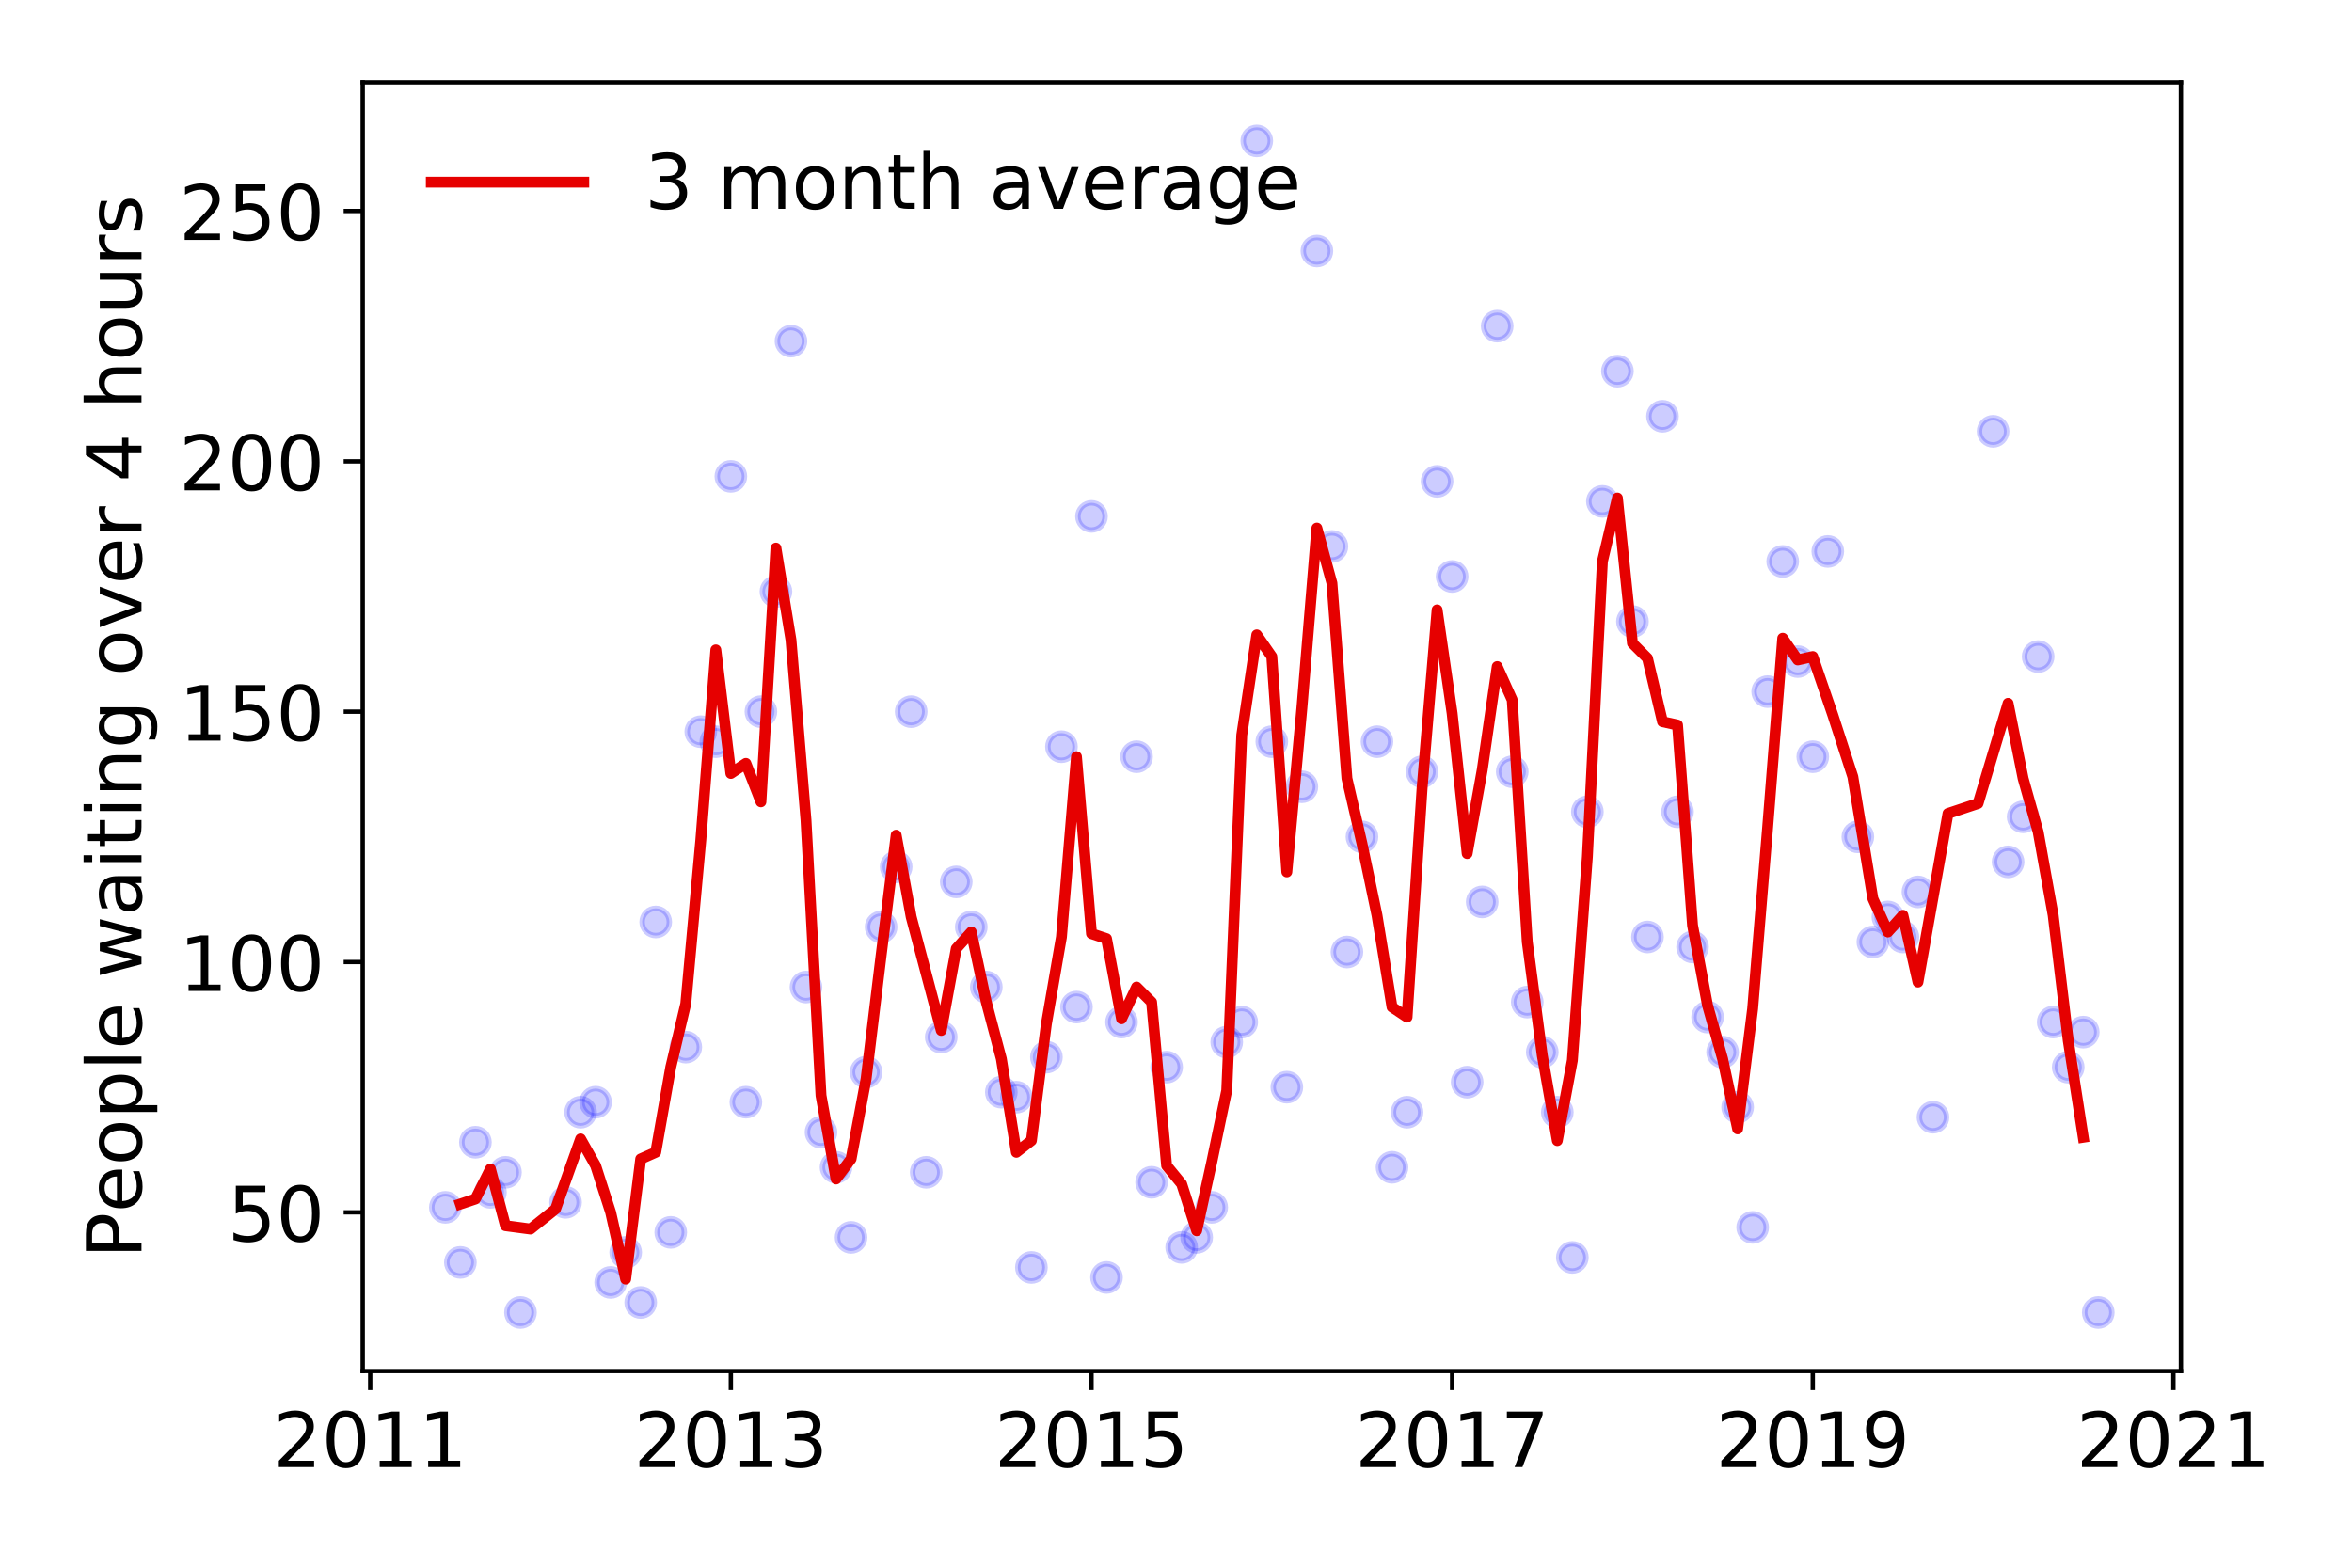<?xml version="1.0" encoding="utf-8" standalone="no"?>
<!DOCTYPE svg PUBLIC "-//W3C//DTD SVG 1.1//EN"
  "http://www.w3.org/Graphics/SVG/1.1/DTD/svg11.dtd">
<!-- Created with matplotlib (https://matplotlib.org/) -->
<svg height="288pt" version="1.1" viewBox="0 0 432 288" width="432pt" xmlns="http://www.w3.org/2000/svg" xmlns:xlink="http://www.w3.org/1999/xlink">
 <defs>
  <style type="text/css">
*{stroke-linecap:butt;stroke-linejoin:round;}
  </style>
 </defs>
 <g id="figure_1">
  <g id="patch_1">
   <path d="M 0 288 
L 432 288 
L 432 0 
L 0 0 
z
" style="fill:#ffffff;"/>
  </g>
  <g id="axes_1">
   <g id="patch_2">
    <path d="M 66.62 251.88 
L 400.576 251.88 
L 400.576 15.12 
L 66.62 15.12 
z
" style="fill:#ffffff;"/>
   </g>
   <g id="matplotlib.axis_1">
    <g id="xtick_1">
     <g id="line2d_1">
      <defs>
       <path d="M 0 0 
L 0 3.5 
" id="m5bace3534a" style="stroke:#000000;stroke-width:0.8;"/>
      </defs>
      <g>
       <use style="stroke:#000000;stroke-width:0.8;" x="68" xlink:href="#m5bace3534a" y="251.88"/>
      </g>
     </g>
     <g id="text_1">
      <!-- 2011 -->
      <defs>
       <path d="M 19.188 8.297 
L 53.609 8.297 
L 53.609 0 
L 7.328 0 
L 7.328 8.297 
Q 12.938 14.109 22.625 23.891 
Q 32.328 33.688 34.812 36.531 
Q 39.547 41.844 41.422 45.531 
Q 43.312 49.219 43.312 52.781 
Q 43.312 58.594 39.234 62.25 
Q 35.156 65.922 28.609 65.922 
Q 23.969 65.922 18.812 64.312 
Q 13.672 62.703 7.812 59.422 
L 7.812 69.391 
Q 13.766 71.781 18.938 73 
Q 24.125 74.219 28.422 74.219 
Q 39.75 74.219 46.484 68.547 
Q 53.219 62.891 53.219 53.422 
Q 53.219 48.922 51.531 44.891 
Q 49.859 40.875 45.406 35.406 
Q 44.188 33.984 37.641 27.219 
Q 31.109 20.453 19.188 8.297 
z
" id="DejaVuSans-50"/>
       <path d="M 31.781 66.406 
Q 24.172 66.406 20.328 58.906 
Q 16.5 51.422 16.5 36.375 
Q 16.5 21.391 20.328 13.891 
Q 24.172 6.391 31.781 6.391 
Q 39.453 6.391 43.281 13.891 
Q 47.125 21.391 47.125 36.375 
Q 47.125 51.422 43.281 58.906 
Q 39.453 66.406 31.781 66.406 
z
M 31.781 74.219 
Q 44.047 74.219 50.516 64.516 
Q 56.984 54.828 56.984 36.375 
Q 56.984 17.969 50.516 8.266 
Q 44.047 -1.422 31.781 -1.422 
Q 19.531 -1.422 13.062 8.266 
Q 6.594 17.969 6.594 36.375 
Q 6.594 54.828 13.062 64.516 
Q 19.531 74.219 31.781 74.219 
z
" id="DejaVuSans-48"/>
       <path d="M 12.406 8.297 
L 28.516 8.297 
L 28.516 63.922 
L 10.984 60.406 
L 10.984 69.391 
L 28.422 72.906 
L 38.281 72.906 
L 38.281 8.297 
L 54.391 8.297 
L 54.391 0 
L 12.406 0 
z
" id="DejaVuSans-49"/>
      </defs>
      <g transform="translate(50.185 269.518)scale(0.14 -0.14)">
       <use xlink:href="#DejaVuSans-50"/>
       <use x="63.623" xlink:href="#DejaVuSans-48"/>
       <use x="127.246" xlink:href="#DejaVuSans-49"/>
       <use x="190.869" xlink:href="#DejaVuSans-49"/>
      </g>
     </g>
    </g>
    <g id="xtick_2">
     <g id="line2d_2">
      <g>
       <use style="stroke:#000000;stroke-width:0.8;" x="134.239" xlink:href="#m5bace3534a" y="251.88"/>
      </g>
     </g>
     <g id="text_2">
      <!-- 2013 -->
      <defs>
       <path d="M 40.578 39.312 
Q 47.656 37.797 51.625 33 
Q 55.609 28.219 55.609 21.188 
Q 55.609 10.406 48.188 4.484 
Q 40.766 -1.422 27.094 -1.422 
Q 22.516 -1.422 17.656 -0.516 
Q 12.797 0.391 7.625 2.203 
L 7.625 11.719 
Q 11.719 9.328 16.594 8.109 
Q 21.484 6.891 26.812 6.891 
Q 36.078 6.891 40.938 10.547 
Q 45.797 14.203 45.797 21.188 
Q 45.797 27.641 41.281 31.266 
Q 36.766 34.906 28.719 34.906 
L 20.219 34.906 
L 20.219 43.016 
L 29.109 43.016 
Q 36.375 43.016 40.234 45.922 
Q 44.094 48.828 44.094 54.297 
Q 44.094 59.906 40.109 62.906 
Q 36.141 65.922 28.719 65.922 
Q 24.656 65.922 20.016 65.031 
Q 15.375 64.156 9.812 62.312 
L 9.812 71.094 
Q 15.438 72.656 20.344 73.438 
Q 25.25 74.219 29.594 74.219 
Q 40.828 74.219 47.359 69.109 
Q 53.906 64.016 53.906 55.328 
Q 53.906 49.266 50.438 45.094 
Q 46.969 40.922 40.578 39.312 
z
" id="DejaVuSans-51"/>
      </defs>
      <g transform="translate(116.424 269.518)scale(0.14 -0.14)">
       <use xlink:href="#DejaVuSans-50"/>
       <use x="63.623" xlink:href="#DejaVuSans-48"/>
       <use x="127.246" xlink:href="#DejaVuSans-49"/>
       <use x="190.869" xlink:href="#DejaVuSans-51"/>
      </g>
     </g>
    </g>
    <g id="xtick_3">
     <g id="line2d_3">
      <g>
       <use style="stroke:#000000;stroke-width:0.8;" x="200.478" xlink:href="#m5bace3534a" y="251.88"/>
      </g>
     </g>
     <g id="text_3">
      <!-- 2015 -->
      <defs>
       <path d="M 10.797 72.906 
L 49.516 72.906 
L 49.516 64.594 
L 19.828 64.594 
L 19.828 46.734 
Q 21.969 47.469 24.109 47.828 
Q 26.266 48.188 28.422 48.188 
Q 40.625 48.188 47.75 41.5 
Q 54.891 34.812 54.891 23.391 
Q 54.891 11.625 47.562 5.094 
Q 40.234 -1.422 26.906 -1.422 
Q 22.312 -1.422 17.547 -0.641 
Q 12.797 0.141 7.719 1.703 
L 7.719 11.625 
Q 12.109 9.234 16.797 8.062 
Q 21.484 6.891 26.703 6.891 
Q 35.156 6.891 40.078 11.328 
Q 45.016 15.766 45.016 23.391 
Q 45.016 31 40.078 35.438 
Q 35.156 39.891 26.703 39.891 
Q 22.75 39.891 18.812 39.016 
Q 14.891 38.141 10.797 36.281 
z
" id="DejaVuSans-53"/>
      </defs>
      <g transform="translate(182.663 269.518)scale(0.14 -0.14)">
       <use xlink:href="#DejaVuSans-50"/>
       <use x="63.623" xlink:href="#DejaVuSans-48"/>
       <use x="127.246" xlink:href="#DejaVuSans-49"/>
       <use x="190.869" xlink:href="#DejaVuSans-53"/>
      </g>
     </g>
    </g>
    <g id="xtick_4">
     <g id="line2d_4">
      <g>
       <use style="stroke:#000000;stroke-width:0.8;" x="266.718" xlink:href="#m5bace3534a" y="251.88"/>
      </g>
     </g>
     <g id="text_4">
      <!-- 2017 -->
      <defs>
       <path d="M 8.203 72.906 
L 55.078 72.906 
L 55.078 68.703 
L 28.609 0 
L 18.312 0 
L 43.219 64.594 
L 8.203 64.594 
z
" id="DejaVuSans-55"/>
      </defs>
      <g transform="translate(248.903 269.518)scale(0.14 -0.14)">
       <use xlink:href="#DejaVuSans-50"/>
       <use x="63.623" xlink:href="#DejaVuSans-48"/>
       <use x="127.246" xlink:href="#DejaVuSans-49"/>
       <use x="190.869" xlink:href="#DejaVuSans-55"/>
      </g>
     </g>
    </g>
    <g id="xtick_5">
     <g id="line2d_5">
      <g>
       <use style="stroke:#000000;stroke-width:0.8;" x="332.957" xlink:href="#m5bace3534a" y="251.88"/>
      </g>
     </g>
     <g id="text_5">
      <!-- 2019 -->
      <defs>
       <path d="M 10.984 1.516 
L 10.984 10.5 
Q 14.703 8.734 18.5 7.812 
Q 22.312 6.891 25.984 6.891 
Q 35.75 6.891 40.891 13.453 
Q 46.047 20.016 46.781 33.406 
Q 43.953 29.203 39.594 26.953 
Q 35.25 24.703 29.984 24.703 
Q 19.047 24.703 12.672 31.312 
Q 6.297 37.938 6.297 49.422 
Q 6.297 60.641 12.938 67.422 
Q 19.578 74.219 30.609 74.219 
Q 43.266 74.219 49.922 64.516 
Q 56.594 54.828 56.594 36.375 
Q 56.594 19.141 48.406 8.859 
Q 40.234 -1.422 26.422 -1.422 
Q 22.703 -1.422 18.891 -0.688 
Q 15.094 0.047 10.984 1.516 
z
M 30.609 32.422 
Q 37.25 32.422 41.125 36.953 
Q 45.016 41.5 45.016 49.422 
Q 45.016 57.281 41.125 61.844 
Q 37.25 66.406 30.609 66.406 
Q 23.969 66.406 20.094 61.844 
Q 16.219 57.281 16.219 49.422 
Q 16.219 41.5 20.094 36.953 
Q 23.969 32.422 30.609 32.422 
z
" id="DejaVuSans-57"/>
      </defs>
      <g transform="translate(315.142 269.518)scale(0.14 -0.14)">
       <use xlink:href="#DejaVuSans-50"/>
       <use x="63.623" xlink:href="#DejaVuSans-48"/>
       <use x="127.246" xlink:href="#DejaVuSans-49"/>
       <use x="190.869" xlink:href="#DejaVuSans-57"/>
      </g>
     </g>
    </g>
    <g id="xtick_6">
     <g id="line2d_6">
      <g>
       <use style="stroke:#000000;stroke-width:0.8;" x="399.196" xlink:href="#m5bace3534a" y="251.88"/>
      </g>
     </g>
     <g id="text_6">
      <!-- 2021 -->
      <g transform="translate(381.381 269.518)scale(0.14 -0.14)">
       <use xlink:href="#DejaVuSans-50"/>
       <use x="63.623" xlink:href="#DejaVuSans-48"/>
       <use x="127.246" xlink:href="#DejaVuSans-50"/>
       <use x="190.869" xlink:href="#DejaVuSans-49"/>
      </g>
     </g>
    </g>
   </g>
   <g id="matplotlib.axis_2">
    <g id="ytick_1">
     <g id="line2d_7">
      <defs>
       <path d="M 0 0 
L -3.5 0 
" id="m930d5bfa93" style="stroke:#000000;stroke-width:0.8;"/>
      </defs>
      <g>
       <use style="stroke:#000000;stroke-width:0.8;" x="66.62" xlink:href="#m930d5bfa93" y="222.722"/>
      </g>
     </g>
     <g id="text_7">
      <!-- 50 -->
      <g transform="translate(41.805 228.041)scale(0.14 -0.14)">
       <use xlink:href="#DejaVuSans-53"/>
       <use x="63.623" xlink:href="#DejaVuSans-48"/>
      </g>
     </g>
    </g>
    <g id="ytick_2">
     <g id="line2d_8">
      <g>
       <use style="stroke:#000000;stroke-width:0.8;" x="66.62" xlink:href="#m930d5bfa93" y="176.731"/>
      </g>
     </g>
     <g id="text_8">
      <!-- 100 -->
      <g transform="translate(32.898 182.05)scale(0.14 -0.14)">
       <use xlink:href="#DejaVuSans-49"/>
       <use x="63.623" xlink:href="#DejaVuSans-48"/>
       <use x="127.246" xlink:href="#DejaVuSans-48"/>
      </g>
     </g>
    </g>
    <g id="ytick_3">
     <g id="line2d_9">
      <g>
       <use style="stroke:#000000;stroke-width:0.8;" x="66.62" xlink:href="#m930d5bfa93" y="130.741"/>
      </g>
     </g>
     <g id="text_9">
      <!-- 150 -->
      <g transform="translate(32.898 136.059)scale(0.14 -0.14)">
       <use xlink:href="#DejaVuSans-49"/>
       <use x="63.623" xlink:href="#DejaVuSans-53"/>
       <use x="127.246" xlink:href="#DejaVuSans-48"/>
      </g>
     </g>
    </g>
    <g id="ytick_4">
     <g id="line2d_10">
      <g>
       <use style="stroke:#000000;stroke-width:0.8;" x="66.62" xlink:href="#m930d5bfa93" y="84.75"/>
      </g>
     </g>
     <g id="text_10">
      <!-- 200 -->
      <g transform="translate(32.898 90.069)scale(0.14 -0.14)">
       <use xlink:href="#DejaVuSans-50"/>
       <use x="63.623" xlink:href="#DejaVuSans-48"/>
       <use x="127.246" xlink:href="#DejaVuSans-48"/>
      </g>
     </g>
    </g>
    <g id="ytick_5">
     <g id="line2d_11">
      <g>
       <use style="stroke:#000000;stroke-width:0.8;" x="66.62" xlink:href="#m930d5bfa93" y="38.759"/>
      </g>
     </g>
     <g id="text_11">
      <!-- 250 -->
      <g transform="translate(32.898 44.078)scale(0.14 -0.14)">
       <use xlink:href="#DejaVuSans-50"/>
       <use x="63.623" xlink:href="#DejaVuSans-53"/>
       <use x="127.246" xlink:href="#DejaVuSans-48"/>
      </g>
     </g>
    </g>
    <g id="text_12">
     <!-- People waiting over 4 hours -->
     <defs>
      <path d="M 19.672 64.797 
L 19.672 37.406 
L 32.078 37.406 
Q 38.969 37.406 42.719 40.969 
Q 46.484 44.531 46.484 51.125 
Q 46.484 57.672 42.719 61.234 
Q 38.969 64.797 32.078 64.797 
z
M 9.812 72.906 
L 32.078 72.906 
Q 44.344 72.906 50.609 67.359 
Q 56.891 61.812 56.891 51.125 
Q 56.891 40.328 50.609 34.812 
Q 44.344 29.297 32.078 29.297 
L 19.672 29.297 
L 19.672 0 
L 9.812 0 
z
" id="DejaVuSans-80"/>
      <path d="M 56.203 29.594 
L 56.203 25.203 
L 14.891 25.203 
Q 15.484 15.922 20.484 11.062 
Q 25.484 6.203 34.422 6.203 
Q 39.594 6.203 44.453 7.469 
Q 49.312 8.734 54.109 11.281 
L 54.109 2.781 
Q 49.266 0.734 44.188 -0.344 
Q 39.109 -1.422 33.891 -1.422 
Q 20.797 -1.422 13.156 6.188 
Q 5.516 13.812 5.516 26.812 
Q 5.516 40.234 12.766 48.109 
Q 20.016 56 32.328 56 
Q 43.359 56 49.781 48.891 
Q 56.203 41.797 56.203 29.594 
z
M 47.219 32.234 
Q 47.125 39.594 43.094 43.984 
Q 39.062 48.391 32.422 48.391 
Q 24.906 48.391 20.391 44.141 
Q 15.875 39.891 15.188 32.172 
z
" id="DejaVuSans-101"/>
      <path d="M 30.609 48.391 
Q 23.391 48.391 19.188 42.75 
Q 14.984 37.109 14.984 27.297 
Q 14.984 17.484 19.156 11.844 
Q 23.344 6.203 30.609 6.203 
Q 37.797 6.203 41.984 11.859 
Q 46.188 17.531 46.188 27.297 
Q 46.188 37.016 41.984 42.703 
Q 37.797 48.391 30.609 48.391 
z
M 30.609 56 
Q 42.328 56 49.016 48.375 
Q 55.719 40.766 55.719 27.297 
Q 55.719 13.875 49.016 6.219 
Q 42.328 -1.422 30.609 -1.422 
Q 18.844 -1.422 12.172 6.219 
Q 5.516 13.875 5.516 27.297 
Q 5.516 40.766 12.172 48.375 
Q 18.844 56 30.609 56 
z
" id="DejaVuSans-111"/>
      <path d="M 18.109 8.203 
L 18.109 -20.797 
L 9.078 -20.797 
L 9.078 54.688 
L 18.109 54.688 
L 18.109 46.391 
Q 20.953 51.266 25.266 53.625 
Q 29.594 56 35.594 56 
Q 45.562 56 51.781 48.094 
Q 58.016 40.188 58.016 27.297 
Q 58.016 14.406 51.781 6.484 
Q 45.562 -1.422 35.594 -1.422 
Q 29.594 -1.422 25.266 0.953 
Q 20.953 3.328 18.109 8.203 
z
M 48.688 27.297 
Q 48.688 37.203 44.609 42.844 
Q 40.531 48.484 33.406 48.484 
Q 26.266 48.484 22.188 42.844 
Q 18.109 37.203 18.109 27.297 
Q 18.109 17.391 22.188 11.75 
Q 26.266 6.109 33.406 6.109 
Q 40.531 6.109 44.609 11.75 
Q 48.688 17.391 48.688 27.297 
z
" id="DejaVuSans-112"/>
      <path d="M 9.422 75.984 
L 18.406 75.984 
L 18.406 0 
L 9.422 0 
z
" id="DejaVuSans-108"/>
      <path id="DejaVuSans-32"/>
      <path d="M 4.203 54.688 
L 13.188 54.688 
L 24.422 12.016 
L 35.594 54.688 
L 46.188 54.688 
L 57.422 12.016 
L 68.609 54.688 
L 77.594 54.688 
L 63.281 0 
L 52.688 0 
L 40.922 44.828 
L 29.109 0 
L 18.5 0 
z
" id="DejaVuSans-119"/>
      <path d="M 34.281 27.484 
Q 23.391 27.484 19.188 25 
Q 14.984 22.516 14.984 16.5 
Q 14.984 11.719 18.141 8.906 
Q 21.297 6.109 26.703 6.109 
Q 34.188 6.109 38.703 11.406 
Q 43.219 16.703 43.219 25.484 
L 43.219 27.484 
z
M 52.203 31.203 
L 52.203 0 
L 43.219 0 
L 43.219 8.297 
Q 40.141 3.328 35.547 0.953 
Q 30.953 -1.422 24.312 -1.422 
Q 15.922 -1.422 10.953 3.297 
Q 6 8.016 6 15.922 
Q 6 25.141 12.172 29.828 
Q 18.359 34.516 30.609 34.516 
L 43.219 34.516 
L 43.219 35.406 
Q 43.219 41.609 39.141 45 
Q 35.062 48.391 27.688 48.391 
Q 23 48.391 18.547 47.266 
Q 14.109 46.141 10.016 43.891 
L 10.016 52.203 
Q 14.938 54.109 19.578 55.047 
Q 24.219 56 28.609 56 
Q 40.484 56 46.344 49.844 
Q 52.203 43.703 52.203 31.203 
z
" id="DejaVuSans-97"/>
      <path d="M 9.422 54.688 
L 18.406 54.688 
L 18.406 0 
L 9.422 0 
z
M 9.422 75.984 
L 18.406 75.984 
L 18.406 64.594 
L 9.422 64.594 
z
" id="DejaVuSans-105"/>
      <path d="M 18.312 70.219 
L 18.312 54.688 
L 36.812 54.688 
L 36.812 47.703 
L 18.312 47.703 
L 18.312 18.016 
Q 18.312 11.328 20.141 9.422 
Q 21.969 7.516 27.594 7.516 
L 36.812 7.516 
L 36.812 0 
L 27.594 0 
Q 17.188 0 13.234 3.875 
Q 9.281 7.766 9.281 18.016 
L 9.281 47.703 
L 2.688 47.703 
L 2.688 54.688 
L 9.281 54.688 
L 9.281 70.219 
z
" id="DejaVuSans-116"/>
      <path d="M 54.891 33.016 
L 54.891 0 
L 45.906 0 
L 45.906 32.719 
Q 45.906 40.484 42.875 44.328 
Q 39.844 48.188 33.797 48.188 
Q 26.516 48.188 22.312 43.547 
Q 18.109 38.922 18.109 30.906 
L 18.109 0 
L 9.078 0 
L 9.078 54.688 
L 18.109 54.688 
L 18.109 46.188 
Q 21.344 51.125 25.703 53.562 
Q 30.078 56 35.797 56 
Q 45.219 56 50.047 50.172 
Q 54.891 44.344 54.891 33.016 
z
" id="DejaVuSans-110"/>
      <path d="M 45.406 27.984 
Q 45.406 37.75 41.375 43.109 
Q 37.359 48.484 30.078 48.484 
Q 22.859 48.484 18.828 43.109 
Q 14.797 37.75 14.797 27.984 
Q 14.797 18.266 18.828 12.891 
Q 22.859 7.516 30.078 7.516 
Q 37.359 7.516 41.375 12.891 
Q 45.406 18.266 45.406 27.984 
z
M 54.391 6.781 
Q 54.391 -7.172 48.188 -13.984 
Q 42 -20.797 29.203 -20.797 
Q 24.469 -20.797 20.266 -20.094 
Q 16.062 -19.391 12.109 -17.922 
L 12.109 -9.188 
Q 16.062 -11.328 19.922 -12.344 
Q 23.781 -13.375 27.781 -13.375 
Q 36.625 -13.375 41.016 -8.766 
Q 45.406 -4.156 45.406 5.172 
L 45.406 9.625 
Q 42.625 4.781 38.281 2.391 
Q 33.938 0 27.875 0 
Q 17.828 0 11.672 7.656 
Q 5.516 15.328 5.516 27.984 
Q 5.516 40.672 11.672 48.328 
Q 17.828 56 27.875 56 
Q 33.938 56 38.281 53.609 
Q 42.625 51.219 45.406 46.391 
L 45.406 54.688 
L 54.391 54.688 
z
" id="DejaVuSans-103"/>
      <path d="M 2.984 54.688 
L 12.5 54.688 
L 29.594 8.797 
L 46.688 54.688 
L 56.203 54.688 
L 35.688 0 
L 23.484 0 
z
" id="DejaVuSans-118"/>
      <path d="M 41.109 46.297 
Q 39.594 47.172 37.812 47.578 
Q 36.031 48 33.891 48 
Q 26.266 48 22.188 43.047 
Q 18.109 38.094 18.109 28.812 
L 18.109 0 
L 9.078 0 
L 9.078 54.688 
L 18.109 54.688 
L 18.109 46.188 
Q 20.953 51.172 25.484 53.578 
Q 30.031 56 36.531 56 
Q 37.453 56 38.578 55.875 
Q 39.703 55.766 41.062 55.516 
z
" id="DejaVuSans-114"/>
      <path d="M 37.797 64.312 
L 12.891 25.391 
L 37.797 25.391 
z
M 35.203 72.906 
L 47.609 72.906 
L 47.609 25.391 
L 58.016 25.391 
L 58.016 17.188 
L 47.609 17.188 
L 47.609 0 
L 37.797 0 
L 37.797 17.188 
L 4.891 17.188 
L 4.891 26.703 
z
" id="DejaVuSans-52"/>
      <path d="M 54.891 33.016 
L 54.891 0 
L 45.906 0 
L 45.906 32.719 
Q 45.906 40.484 42.875 44.328 
Q 39.844 48.188 33.797 48.188 
Q 26.516 48.188 22.312 43.547 
Q 18.109 38.922 18.109 30.906 
L 18.109 0 
L 9.078 0 
L 9.078 75.984 
L 18.109 75.984 
L 18.109 46.188 
Q 21.344 51.125 25.703 53.562 
Q 30.078 56 35.797 56 
Q 45.219 56 50.047 50.172 
Q 54.891 44.344 54.891 33.016 
z
" id="DejaVuSans-104"/>
      <path d="M 8.5 21.578 
L 8.5 54.688 
L 17.484 54.688 
L 17.484 21.922 
Q 17.484 14.156 20.5 10.266 
Q 23.531 6.391 29.594 6.391 
Q 36.859 6.391 41.078 11.031 
Q 45.312 15.672 45.312 23.688 
L 45.312 54.688 
L 54.297 54.688 
L 54.297 0 
L 45.312 0 
L 45.312 8.406 
Q 42.047 3.422 37.719 1 
Q 33.406 -1.422 27.688 -1.422 
Q 18.266 -1.422 13.375 4.438 
Q 8.5 10.297 8.5 21.578 
z
M 31.109 56 
z
" id="DejaVuSans-117"/>
      <path d="M 44.281 53.078 
L 44.281 44.578 
Q 40.484 46.531 36.375 47.5 
Q 32.281 48.484 27.875 48.484 
Q 21.188 48.484 17.844 46.438 
Q 14.5 44.391 14.5 40.281 
Q 14.5 37.156 16.891 35.375 
Q 19.281 33.594 26.516 31.984 
L 29.594 31.297 
Q 39.156 29.25 43.188 25.516 
Q 47.219 21.781 47.219 15.094 
Q 47.219 7.469 41.188 3.016 
Q 35.156 -1.422 24.609 -1.422 
Q 20.219 -1.422 15.453 -0.562 
Q 10.688 0.297 5.422 2 
L 5.422 11.281 
Q 10.406 8.688 15.234 7.391 
Q 20.062 6.109 24.812 6.109 
Q 31.156 6.109 34.562 8.281 
Q 37.984 10.453 37.984 14.406 
Q 37.984 18.062 35.516 20.016 
Q 33.062 21.969 24.703 23.781 
L 21.578 24.516 
Q 13.234 26.266 9.516 29.906 
Q 5.812 33.547 5.812 39.891 
Q 5.812 47.609 11.281 51.797 
Q 16.75 56 26.812 56 
Q 31.781 56 36.172 55.266 
Q 40.578 54.547 44.281 53.078 
z
" id="DejaVuSans-115"/>
     </defs>
     <g transform="translate(25.986 231.175)rotate(-90)scale(0.14 -0.14)">
      <use xlink:href="#DejaVuSans-80"/>
      <use x="60.256" xlink:href="#DejaVuSans-101"/>
      <use x="121.779" xlink:href="#DejaVuSans-111"/>
      <use x="182.961" xlink:href="#DejaVuSans-112"/>
      <use x="246.438" xlink:href="#DejaVuSans-108"/>
      <use x="274.221" xlink:href="#DejaVuSans-101"/>
      <use x="335.744" xlink:href="#DejaVuSans-32"/>
      <use x="367.531" xlink:href="#DejaVuSans-119"/>
      <use x="449.318" xlink:href="#DejaVuSans-97"/>
      <use x="510.598" xlink:href="#DejaVuSans-105"/>
      <use x="538.381" xlink:href="#DejaVuSans-116"/>
      <use x="577.59" xlink:href="#DejaVuSans-105"/>
      <use x="605.373" xlink:href="#DejaVuSans-110"/>
      <use x="668.752" xlink:href="#DejaVuSans-103"/>
      <use x="732.229" xlink:href="#DejaVuSans-32"/>
      <use x="764.016" xlink:href="#DejaVuSans-111"/>
      <use x="825.197" xlink:href="#DejaVuSans-118"/>
      <use x="884.377" xlink:href="#DejaVuSans-101"/>
      <use x="945.9" xlink:href="#DejaVuSans-114"/>
      <use x="987.014" xlink:href="#DejaVuSans-32"/>
      <use x="1018.801" xlink:href="#DejaVuSans-52"/>
      <use x="1082.424" xlink:href="#DejaVuSans-32"/>
      <use x="1114.211" xlink:href="#DejaVuSans-104"/>
      <use x="1177.59" xlink:href="#DejaVuSans-111"/>
      <use x="1238.771" xlink:href="#DejaVuSans-117"/>
      <use x="1302.15" xlink:href="#DejaVuSans-114"/>
      <use x="1343.264" xlink:href="#DejaVuSans-115"/>
     </g>
    </g>
   </g>
   <g id="line2d_12">
    <defs>
     <path d="M 0 2.5 
C 0.663 2.5 1.299 2.237 1.768 1.768 
C 2.237 1.299 2.5 0.663 2.5 0 
C 2.5 -0.663 2.237 -1.299 1.768 -1.768 
C 1.299 -2.237 0.663 -2.5 0 -2.5 
C -0.663 -2.5 -1.299 -2.237 -1.768 -1.768 
C -2.237 -1.299 -2.5 -0.663 -2.5 0 
C -2.5 0.663 -2.237 1.299 -1.768 1.768 
C -1.299 2.237 -0.663 2.5 0 2.5 
z
" id="m7d579d2fb6" style="stroke:#0000ff;stroke-opacity:0.2;"/>
    </defs>
    <g clip-path="url(#p4e9c04f1f2)">
     <use style="fill:#0000ff;fill-opacity:0.2;stroke:#0000ff;stroke-opacity:0.2;" x="385.396" xlink:href="#m7d579d2fb6" y="241.118"/>
     <use style="fill:#0000ff;fill-opacity:0.2;stroke:#0000ff;stroke-opacity:0.2;" x="382.636" xlink:href="#m7d579d2fb6" y="189.609"/>
     <use style="fill:#0000ff;fill-opacity:0.2;stroke:#0000ff;stroke-opacity:0.2;" x="379.876" xlink:href="#m7d579d2fb6" y="196.047"/>
     <use style="fill:#0000ff;fill-opacity:0.2;stroke:#0000ff;stroke-opacity:0.2;" x="377.116" xlink:href="#m7d579d2fb6" y="187.769"/>
     <use style="fill:#0000ff;fill-opacity:0.2;stroke:#0000ff;stroke-opacity:0.2;" x="374.356" xlink:href="#m7d579d2fb6" y="120.623"/>
     <use style="fill:#0000ff;fill-opacity:0.2;stroke:#0000ff;stroke-opacity:0.2;" x="371.596" xlink:href="#m7d579d2fb6" y="150.057"/>
     <use style="fill:#0000ff;fill-opacity:0.2;stroke:#0000ff;stroke-opacity:0.2;" x="368.836" xlink:href="#m7d579d2fb6" y="158.335"/>
     <use style="fill:#0000ff;fill-opacity:0.2;stroke:#0000ff;stroke-opacity:0.2;" x="366.076" xlink:href="#m7d579d2fb6" y="79.231"/>
     <use style="fill:#0000ff;fill-opacity:0.2;stroke:#0000ff;stroke-opacity:0.2;" x="355.037" xlink:href="#m7d579d2fb6" y="205.245"/>
     <use style="fill:#0000ff;fill-opacity:0.2;stroke:#0000ff;stroke-opacity:0.2;" x="352.277" xlink:href="#m7d579d2fb6" y="163.854"/>
     <use style="fill:#0000ff;fill-opacity:0.2;stroke:#0000ff;stroke-opacity:0.2;" x="349.517" xlink:href="#m7d579d2fb6" y="172.132"/>
     <use style="fill:#0000ff;fill-opacity:0.2;stroke:#0000ff;stroke-opacity:0.2;" x="346.757" xlink:href="#m7d579d2fb6" y="168.453"/>
     <use style="fill:#0000ff;fill-opacity:0.2;stroke:#0000ff;stroke-opacity:0.2;" x="343.997" xlink:href="#m7d579d2fb6" y="173.052"/>
     <use style="fill:#0000ff;fill-opacity:0.2;stroke:#0000ff;stroke-opacity:0.2;" x="341.237" xlink:href="#m7d579d2fb6" y="153.736"/>
     <use style="fill:#0000ff;fill-opacity:0.2;stroke:#0000ff;stroke-opacity:0.2;" x="335.717" xlink:href="#m7d579d2fb6" y="101.307"/>
     <use style="fill:#0000ff;fill-opacity:0.2;stroke:#0000ff;stroke-opacity:0.2;" x="332.957" xlink:href="#m7d579d2fb6" y="139.019"/>
     <use style="fill:#0000ff;fill-opacity:0.2;stroke:#0000ff;stroke-opacity:0.2;" x="330.197" xlink:href="#m7d579d2fb6" y="121.542"/>
     <use style="fill:#0000ff;fill-opacity:0.2;stroke:#0000ff;stroke-opacity:0.2;" x="327.437" xlink:href="#m7d579d2fb6" y="103.146"/>
     <use style="fill:#0000ff;fill-opacity:0.2;stroke:#0000ff;stroke-opacity:0.2;" x="324.677" xlink:href="#m7d579d2fb6" y="127.061"/>
     <use style="fill:#0000ff;fill-opacity:0.2;stroke:#0000ff;stroke-opacity:0.2;" x="321.917" xlink:href="#m7d579d2fb6" y="225.481"/>
     <use style="fill:#0000ff;fill-opacity:0.2;stroke:#0000ff;stroke-opacity:0.2;" x="319.157" xlink:href="#m7d579d2fb6" y="203.406"/>
     <use style="fill:#0000ff;fill-opacity:0.2;stroke:#0000ff;stroke-opacity:0.2;" x="316.397" xlink:href="#m7d579d2fb6" y="193.288"/>
     <use style="fill:#0000ff;fill-opacity:0.2;stroke:#0000ff;stroke-opacity:0.2;" x="313.637" xlink:href="#m7d579d2fb6" y="186.849"/>
     <use style="fill:#0000ff;fill-opacity:0.2;stroke:#0000ff;stroke-opacity:0.2;" x="310.877" xlink:href="#m7d579d2fb6" y="173.972"/>
     <use style="fill:#0000ff;fill-opacity:0.2;stroke:#0000ff;stroke-opacity:0.2;" x="308.117" xlink:href="#m7d579d2fb6" y="149.137"/>
     <use style="fill:#0000ff;fill-opacity:0.2;stroke:#0000ff;stroke-opacity:0.2;" x="305.357" xlink:href="#m7d579d2fb6" y="76.472"/>
     <use style="fill:#0000ff;fill-opacity:0.2;stroke:#0000ff;stroke-opacity:0.2;" x="302.597" xlink:href="#m7d579d2fb6" y="172.132"/>
     <use style="fill:#0000ff;fill-opacity:0.2;stroke:#0000ff;stroke-opacity:0.2;" x="299.837" xlink:href="#m7d579d2fb6" y="114.184"/>
     <use style="fill:#0000ff;fill-opacity:0.2;stroke:#0000ff;stroke-opacity:0.2;" x="297.077" xlink:href="#m7d579d2fb6" y="68.193"/>
     <use style="fill:#0000ff;fill-opacity:0.2;stroke:#0000ff;stroke-opacity:0.2;" x="294.317" xlink:href="#m7d579d2fb6" y="92.108"/>
     <use style="fill:#0000ff;fill-opacity:0.2;stroke:#0000ff;stroke-opacity:0.2;" x="291.557" xlink:href="#m7d579d2fb6" y="149.137"/>
     <use style="fill:#0000ff;fill-opacity:0.2;stroke:#0000ff;stroke-opacity:0.2;" x="288.797" xlink:href="#m7d579d2fb6" y="231"/>
     <use style="fill:#0000ff;fill-opacity:0.2;stroke:#0000ff;stroke-opacity:0.2;" x="286.037" xlink:href="#m7d579d2fb6" y="204.326"/>
     <use style="fill:#0000ff;fill-opacity:0.2;stroke:#0000ff;stroke-opacity:0.2;" x="283.277" xlink:href="#m7d579d2fb6" y="193.288"/>
     <use style="fill:#0000ff;fill-opacity:0.2;stroke:#0000ff;stroke-opacity:0.2;" x="280.517" xlink:href="#m7d579d2fb6" y="184.09"/>
     <use style="fill:#0000ff;fill-opacity:0.2;stroke:#0000ff;stroke-opacity:0.2;" x="277.757" xlink:href="#m7d579d2fb6" y="141.778"/>
     <use style="fill:#0000ff;fill-opacity:0.2;stroke:#0000ff;stroke-opacity:0.2;" x="274.997" xlink:href="#m7d579d2fb6" y="59.915"/>
     <use style="fill:#0000ff;fill-opacity:0.2;stroke:#0000ff;stroke-opacity:0.2;" x="272.238" xlink:href="#m7d579d2fb6" y="165.693"/>
     <use style="fill:#0000ff;fill-opacity:0.2;stroke:#0000ff;stroke-opacity:0.2;" x="269.478" xlink:href="#m7d579d2fb6" y="198.807"/>
     <use style="fill:#0000ff;fill-opacity:0.2;stroke:#0000ff;stroke-opacity:0.2;" x="266.718" xlink:href="#m7d579d2fb6" y="105.906"/>
     <use style="fill:#0000ff;fill-opacity:0.2;stroke:#0000ff;stroke-opacity:0.2;" x="263.958" xlink:href="#m7d579d2fb6" y="88.429"/>
     <use style="fill:#0000ff;fill-opacity:0.2;stroke:#0000ff;stroke-opacity:0.2;" x="261.198" xlink:href="#m7d579d2fb6" y="141.778"/>
     <use style="fill:#0000ff;fill-opacity:0.2;stroke:#0000ff;stroke-opacity:0.2;" x="258.438" xlink:href="#m7d579d2fb6" y="204.326"/>
     <use style="fill:#0000ff;fill-opacity:0.2;stroke:#0000ff;stroke-opacity:0.2;" x="255.678" xlink:href="#m7d579d2fb6" y="214.444"/>
     <use style="fill:#0000ff;fill-opacity:0.2;stroke:#0000ff;stroke-opacity:0.2;" x="252.918" xlink:href="#m7d579d2fb6" y="136.259"/>
     <use style="fill:#0000ff;fill-opacity:0.2;stroke:#0000ff;stroke-opacity:0.2;" x="250.158" xlink:href="#m7d579d2fb6" y="153.736"/>
     <use style="fill:#0000ff;fill-opacity:0.2;stroke:#0000ff;stroke-opacity:0.2;" x="247.398" xlink:href="#m7d579d2fb6" y="174.892"/>
     <use style="fill:#0000ff;fill-opacity:0.2;stroke:#0000ff;stroke-opacity:0.2;" x="244.638" xlink:href="#m7d579d2fb6" y="100.387"/>
     <use style="fill:#0000ff;fill-opacity:0.2;stroke:#0000ff;stroke-opacity:0.2;" x="241.878" xlink:href="#m7d579d2fb6" y="46.118"/>
     <use style="fill:#0000ff;fill-opacity:0.2;stroke:#0000ff;stroke-opacity:0.2;" x="239.118" xlink:href="#m7d579d2fb6" y="144.538"/>
     <use style="fill:#0000ff;fill-opacity:0.2;stroke:#0000ff;stroke-opacity:0.2;" x="236.358" xlink:href="#m7d579d2fb6" y="199.727"/>
     <use style="fill:#0000ff;fill-opacity:0.2;stroke:#0000ff;stroke-opacity:0.2;" x="233.598" xlink:href="#m7d579d2fb6" y="136.259"/>
     <use style="fill:#0000ff;fill-opacity:0.2;stroke:#0000ff;stroke-opacity:0.2;" x="230.838" xlink:href="#m7d579d2fb6" y="25.882"/>
     <use style="fill:#0000ff;fill-opacity:0.2;stroke:#0000ff;stroke-opacity:0.2;" x="228.078" xlink:href="#m7d579d2fb6" y="187.769"/>
     <use style="fill:#0000ff;fill-opacity:0.2;stroke:#0000ff;stroke-opacity:0.2;" x="225.318" xlink:href="#m7d579d2fb6" y="191.448"/>
     <use style="fill:#0000ff;fill-opacity:0.2;stroke:#0000ff;stroke-opacity:0.2;" x="222.558" xlink:href="#m7d579d2fb6" y="221.802"/>
     <use style="fill:#0000ff;fill-opacity:0.2;stroke:#0000ff;stroke-opacity:0.2;" x="219.798" xlink:href="#m7d579d2fb6" y="227.321"/>
     <use style="fill:#0000ff;fill-opacity:0.2;stroke:#0000ff;stroke-opacity:0.2;" x="217.038" xlink:href="#m7d579d2fb6" y="229.161"/>
     <use style="fill:#0000ff;fill-opacity:0.2;stroke:#0000ff;stroke-opacity:0.2;" x="214.278" xlink:href="#m7d579d2fb6" y="196.047"/>
     <use style="fill:#0000ff;fill-opacity:0.2;stroke:#0000ff;stroke-opacity:0.2;" x="211.518" xlink:href="#m7d579d2fb6" y="217.203"/>
     <use style="fill:#0000ff;fill-opacity:0.2;stroke:#0000ff;stroke-opacity:0.2;" x="208.758" xlink:href="#m7d579d2fb6" y="139.019"/>
     <use style="fill:#0000ff;fill-opacity:0.2;stroke:#0000ff;stroke-opacity:0.2;" x="205.998" xlink:href="#m7d579d2fb6" y="187.769"/>
     <use style="fill:#0000ff;fill-opacity:0.2;stroke:#0000ff;stroke-opacity:0.2;" x="203.238" xlink:href="#m7d579d2fb6" y="234.679"/>
     <use style="fill:#0000ff;fill-opacity:0.2;stroke:#0000ff;stroke-opacity:0.2;" x="200.478" xlink:href="#m7d579d2fb6" y="94.868"/>
     <use style="fill:#0000ff;fill-opacity:0.2;stroke:#0000ff;stroke-opacity:0.2;" x="197.718" xlink:href="#m7d579d2fb6" y="185.01"/>
     <use style="fill:#0000ff;fill-opacity:0.2;stroke:#0000ff;stroke-opacity:0.2;" x="194.958" xlink:href="#m7d579d2fb6" y="137.179"/>
     <use style="fill:#0000ff;fill-opacity:0.2;stroke:#0000ff;stroke-opacity:0.2;" x="192.198" xlink:href="#m7d579d2fb6" y="194.208"/>
     <use style="fill:#0000ff;fill-opacity:0.2;stroke:#0000ff;stroke-opacity:0.2;" x="189.439" xlink:href="#m7d579d2fb6" y="232.84"/>
     <use style="fill:#0000ff;fill-opacity:0.2;stroke:#0000ff;stroke-opacity:0.2;" x="186.679" xlink:href="#m7d579d2fb6" y="201.566"/>
     <use style="fill:#0000ff;fill-opacity:0.2;stroke:#0000ff;stroke-opacity:0.2;" x="183.919" xlink:href="#m7d579d2fb6" y="200.646"/>
     <use style="fill:#0000ff;fill-opacity:0.2;stroke:#0000ff;stroke-opacity:0.2;" x="181.159" xlink:href="#m7d579d2fb6" y="181.33"/>
     <use style="fill:#0000ff;fill-opacity:0.2;stroke:#0000ff;stroke-opacity:0.2;" x="178.399" xlink:href="#m7d579d2fb6" y="170.293"/>
     <use style="fill:#0000ff;fill-opacity:0.2;stroke:#0000ff;stroke-opacity:0.2;" x="175.639" xlink:href="#m7d579d2fb6" y="162.014"/>
     <use style="fill:#0000ff;fill-opacity:0.2;stroke:#0000ff;stroke-opacity:0.2;" x="172.879" xlink:href="#m7d579d2fb6" y="190.528"/>
     <use style="fill:#0000ff;fill-opacity:0.2;stroke:#0000ff;stroke-opacity:0.2;" x="170.119" xlink:href="#m7d579d2fb6" y="215.363"/>
     <use style="fill:#0000ff;fill-opacity:0.2;stroke:#0000ff;stroke-opacity:0.2;" x="167.359" xlink:href="#m7d579d2fb6" y="130.741"/>
     <use style="fill:#0000ff;fill-opacity:0.2;stroke:#0000ff;stroke-opacity:0.2;" x="164.599" xlink:href="#m7d579d2fb6" y="159.255"/>
     <use style="fill:#0000ff;fill-opacity:0.2;stroke:#0000ff;stroke-opacity:0.2;" x="161.839" xlink:href="#m7d579d2fb6" y="170.293"/>
     <use style="fill:#0000ff;fill-opacity:0.2;stroke:#0000ff;stroke-opacity:0.2;" x="159.079" xlink:href="#m7d579d2fb6" y="196.967"/>
     <use style="fill:#0000ff;fill-opacity:0.2;stroke:#0000ff;stroke-opacity:0.2;" x="156.319" xlink:href="#m7d579d2fb6" y="227.321"/>
     <use style="fill:#0000ff;fill-opacity:0.2;stroke:#0000ff;stroke-opacity:0.2;" x="153.559" xlink:href="#m7d579d2fb6" y="214.444"/>
     <use style="fill:#0000ff;fill-opacity:0.2;stroke:#0000ff;stroke-opacity:0.2;" x="150.799" xlink:href="#m7d579d2fb6" y="208.005"/>
     <use style="fill:#0000ff;fill-opacity:0.2;stroke:#0000ff;stroke-opacity:0.2;" x="148.039" xlink:href="#m7d579d2fb6" y="181.33"/>
     <use style="fill:#0000ff;fill-opacity:0.2;stroke:#0000ff;stroke-opacity:0.2;" x="145.279" xlink:href="#m7d579d2fb6" y="62.674"/>
     <use style="fill:#0000ff;fill-opacity:0.2;stroke:#0000ff;stroke-opacity:0.2;" x="142.519" xlink:href="#m7d579d2fb6" y="108.665"/>
     <use style="fill:#0000ff;fill-opacity:0.2;stroke:#0000ff;stroke-opacity:0.2;" x="139.759" xlink:href="#m7d579d2fb6" y="130.741"/>
     <use style="fill:#0000ff;fill-opacity:0.2;stroke:#0000ff;stroke-opacity:0.2;" x="136.999" xlink:href="#m7d579d2fb6" y="202.486"/>
     <use style="fill:#0000ff;fill-opacity:0.2;stroke:#0000ff;stroke-opacity:0.2;" x="134.239" xlink:href="#m7d579d2fb6" y="87.509"/>
     <use style="fill:#0000ff;fill-opacity:0.2;stroke:#0000ff;stroke-opacity:0.2;" x="131.479" xlink:href="#m7d579d2fb6" y="136.259"/>
     <use style="fill:#0000ff;fill-opacity:0.2;stroke:#0000ff;stroke-opacity:0.2;" x="128.719" xlink:href="#m7d579d2fb6" y="134.42"/>
     <use style="fill:#0000ff;fill-opacity:0.2;stroke:#0000ff;stroke-opacity:0.2;" x="125.959" xlink:href="#m7d579d2fb6" y="192.368"/>
     <use style="fill:#0000ff;fill-opacity:0.2;stroke:#0000ff;stroke-opacity:0.2;" x="123.199" xlink:href="#m7d579d2fb6" y="226.401"/>
     <use style="fill:#0000ff;fill-opacity:0.2;stroke:#0000ff;stroke-opacity:0.2;" x="120.439" xlink:href="#m7d579d2fb6" y="169.373"/>
     <use style="fill:#0000ff;fill-opacity:0.2;stroke:#0000ff;stroke-opacity:0.2;" x="117.679" xlink:href="#m7d579d2fb6" y="239.279"/>
     <use style="fill:#0000ff;fill-opacity:0.2;stroke:#0000ff;stroke-opacity:0.2;" x="114.919" xlink:href="#m7d579d2fb6" y="230.08"/>
     <use style="fill:#0000ff;fill-opacity:0.2;stroke:#0000ff;stroke-opacity:0.2;" x="112.159" xlink:href="#m7d579d2fb6" y="235.599"/>
     <use style="fill:#0000ff;fill-opacity:0.2;stroke:#0000ff;stroke-opacity:0.2;" x="109.399" xlink:href="#m7d579d2fb6" y="202.486"/>
     <use style="fill:#0000ff;fill-opacity:0.2;stroke:#0000ff;stroke-opacity:0.2;" x="106.64" xlink:href="#m7d579d2fb6" y="204.326"/>
     <use style="fill:#0000ff;fill-opacity:0.2;stroke:#0000ff;stroke-opacity:0.2;" x="103.88" xlink:href="#m7d579d2fb6" y="220.882"/>
     <use style="fill:#0000ff;fill-opacity:0.2;stroke:#0000ff;stroke-opacity:0.2;" x="95.6" xlink:href="#m7d579d2fb6" y="241.118"/>
     <use style="fill:#0000ff;fill-opacity:0.2;stroke:#0000ff;stroke-opacity:0.2;" x="92.84" xlink:href="#m7d579d2fb6" y="215.363"/>
     <use style="fill:#0000ff;fill-opacity:0.2;stroke:#0000ff;stroke-opacity:0.2;" x="90.08" xlink:href="#m7d579d2fb6" y="219.043"/>
     <use style="fill:#0000ff;fill-opacity:0.2;stroke:#0000ff;stroke-opacity:0.2;" x="87.32" xlink:href="#m7d579d2fb6" y="209.845"/>
     <use style="fill:#0000ff;fill-opacity:0.2;stroke:#0000ff;stroke-opacity:0.2;" x="84.56" xlink:href="#m7d579d2fb6" y="231.92"/>
     <use style="fill:#0000ff;fill-opacity:0.2;stroke:#0000ff;stroke-opacity:0.2;" x="81.8" xlink:href="#m7d579d2fb6" y="221.802"/>
    </g>
   </g>
   <g id="line2d_13">
    <path clip-path="url(#p4e9c04f1f2)" d="M 382.636 208.925 
L 379.876 191.142 
L 377.116 168.146 
L 374.356 152.816 
L 371.596 143.005 
L 368.836 129.208 
L 363.316 147.604 
L 357.796 149.443 
L 352.277 180.41 
L 349.517 168.146 
L 346.757 171.212 
L 343.997 165.08 
L 340.317 142.698 
L 336.637 131.354 
L 332.957 120.623 
L 330.197 121.236 
L 327.437 117.25 
L 324.677 151.896 
L 321.917 185.316 
L 319.157 207.392 
L 316.397 194.514 
L 313.637 184.703 
L 310.877 169.986 
L 308.117 133.193 
L 305.357 132.58 
L 302.597 120.929 
L 299.837 118.17 
L 297.077 91.495 
L 294.317 103.146 
L 291.557 157.415 
L 288.797 194.821 
L 286.037 209.538 
L 283.277 193.901 
L 280.517 173.052 
L 277.757 128.594 
L 274.997 122.462 
L 272.238 141.472 
L 269.478 156.802 
L 266.718 131.047 
L 263.958 112.038 
L 261.198 144.844 
L 258.438 186.849 
L 255.678 185.01 
L 252.918 168.146 
L 250.158 154.962 
L 247.398 143.005 
L 244.638 107.132 
L 241.878 97.014 
L 239.118 130.127 
L 236.358 160.175 
L 233.598 120.623 
L 230.838 116.637 
L 228.078 135.033 
L 225.318 200.34 
L 222.558 213.524 
L 219.798 226.095 
L 217.038 217.51 
L 214.278 214.137 
L 211.518 184.09 
L 208.758 181.33 
L 205.998 187.156 
L 203.238 172.439 
L 200.478 171.519 
L 197.718 139.019 
L 194.958 172.132 
L 192.198 188.076 
L 189.439 209.538 
L 186.679 211.684 
L 183.919 194.514 
L 181.159 184.09 
L 178.399 171.212 
L 175.639 174.278 
L 172.879 189.302 
L 170.119 178.877 
L 167.359 168.453 
L 164.599 153.429 
L 161.839 175.505 
L 159.079 198.194 
L 156.319 212.911 
L 153.559 216.59 
L 150.799 201.26 
L 148.039 150.67 
L 145.279 117.557 
L 142.519 100.693 
L 139.759 147.297 
L 136.999 140.245 
L 134.239 142.085 
L 131.479 119.396 
L 128.719 154.349 
L 125.959 184.396 
L 123.199 196.047 
L 120.439 211.684 
L 117.679 212.911 
L 114.919 234.986 
L 112.159 222.722 
L 109.399 214.137 
L 106.64 209.231 
L 102.04 222.109 
L 97.44 225.788 
L 92.84 225.175 
L 90.08 214.75 
L 87.32 220.269 
L 84.56 221.189 
" style="fill:none;stroke:#e60000;stroke-linecap:square;stroke-width:2;"/>
   </g>
   <g id="patch_3">
    <path d="M 66.62 251.88 
L 66.62 15.12 
" style="fill:none;stroke:#000000;stroke-linecap:square;stroke-linejoin:miter;stroke-width:0.8;"/>
   </g>
   <g id="patch_4">
    <path d="M 400.576 251.88 
L 400.576 15.12 
" style="fill:none;stroke:#000000;stroke-linecap:square;stroke-linejoin:miter;stroke-width:0.8;"/>
   </g>
   <g id="patch_5">
    <path d="M 66.62 251.88 
L 400.576 251.88 
" style="fill:none;stroke:#000000;stroke-linecap:square;stroke-linejoin:miter;stroke-width:0.8;"/>
   </g>
   <g id="patch_6">
    <path d="M 66.62 15.12 
L 400.576 15.12 
" style="fill:none;stroke:#000000;stroke-linecap:square;stroke-linejoin:miter;stroke-width:0.8;"/>
   </g>
   <g id="legend_1">
    <g id="line2d_14">
     <path d="M 79.22 33.458 
L 107.22 33.458 
" style="fill:none;stroke:#e60000;stroke-linecap:square;stroke-width:2;"/>
    </g>
    <g id="line2d_15"/>
    <g id="text_13">
     <!-- 3 month average -->
     <defs>
      <path d="M 52 44.188 
Q 55.375 50.25 60.062 53.125 
Q 64.75 56 71.094 56 
Q 79.641 56 84.281 50.016 
Q 88.922 44.047 88.922 33.016 
L 88.922 0 
L 79.891 0 
L 79.891 32.719 
Q 79.891 40.578 77.094 44.375 
Q 74.312 48.188 68.609 48.188 
Q 61.625 48.188 57.562 43.547 
Q 53.516 38.922 53.516 30.906 
L 53.516 0 
L 44.484 0 
L 44.484 32.719 
Q 44.484 40.625 41.703 44.406 
Q 38.922 48.188 33.109 48.188 
Q 26.219 48.188 22.156 43.531 
Q 18.109 38.875 18.109 30.906 
L 18.109 0 
L 9.078 0 
L 9.078 54.688 
L 18.109 54.688 
L 18.109 46.188 
Q 21.188 51.219 25.484 53.609 
Q 29.781 56 35.688 56 
Q 41.656 56 45.828 52.969 
Q 50 49.953 52 44.188 
z
" id="DejaVuSans-109"/>
     </defs>
     <g transform="translate(118.42 38.358)scale(0.14 -0.14)">
      <use xlink:href="#DejaVuSans-51"/>
      <use x="63.623" xlink:href="#DejaVuSans-32"/>
      <use x="95.41" xlink:href="#DejaVuSans-109"/>
      <use x="192.822" xlink:href="#DejaVuSans-111"/>
      <use x="254.004" xlink:href="#DejaVuSans-110"/>
      <use x="317.383" xlink:href="#DejaVuSans-116"/>
      <use x="356.592" xlink:href="#DejaVuSans-104"/>
      <use x="419.971" xlink:href="#DejaVuSans-32"/>
      <use x="451.758" xlink:href="#DejaVuSans-97"/>
      <use x="513.037" xlink:href="#DejaVuSans-118"/>
      <use x="572.217" xlink:href="#DejaVuSans-101"/>
      <use x="633.74" xlink:href="#DejaVuSans-114"/>
      <use x="674.854" xlink:href="#DejaVuSans-97"/>
      <use x="736.133" xlink:href="#DejaVuSans-103"/>
      <use x="799.609" xlink:href="#DejaVuSans-101"/>
     </g>
    </g>
   </g>
  </g>
 </g>
 <defs>
  <clipPath id="p4e9c04f1f2">
   <rect height="236.76" width="333.956" x="66.62" y="15.12"/>
  </clipPath>
 </defs>
</svg>
